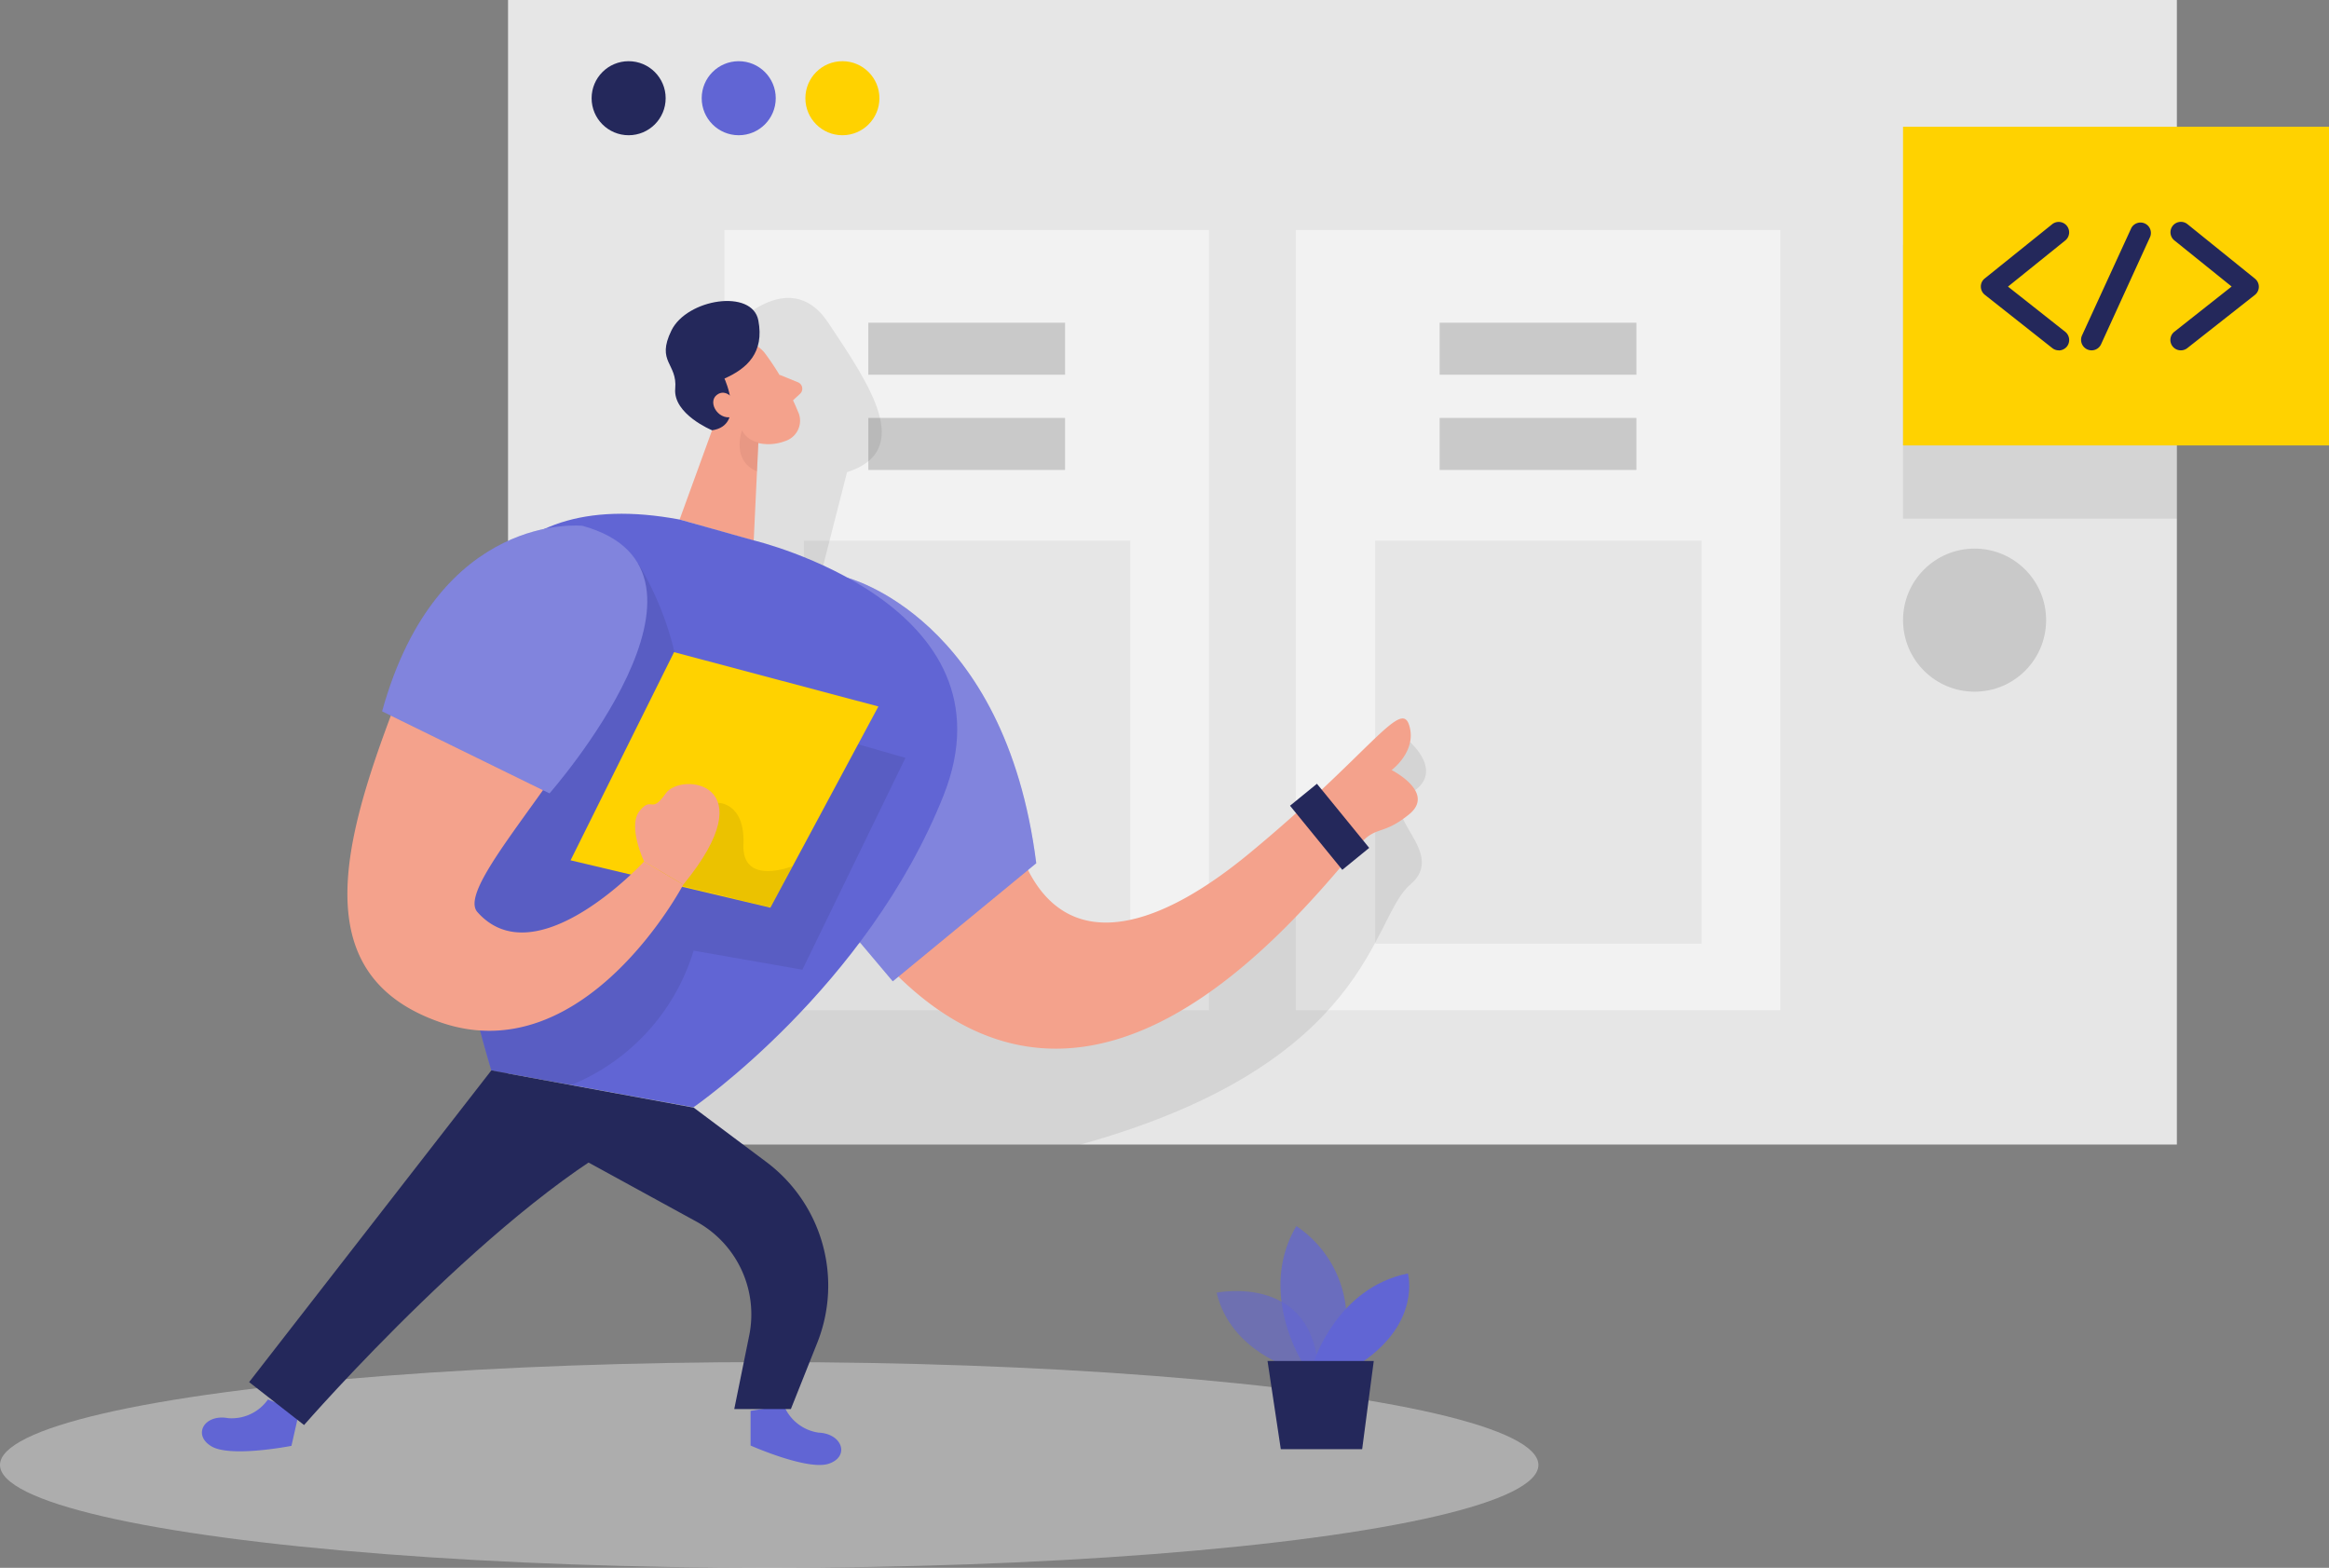 <svg id="wireframe" xmlns="http://www.w3.org/2000/svg" width="154.57" height="104.045" viewBox="0 0 154.57 104.045">
  <rect x="0" y="0" width="154.57" height="104.045" fill="#808080" stroke="none"/>
  <ellipse id="Elipse_6" data-name="Elipse 6" cx="51.05" cy="6.827" rx="51.05" ry="6.827" transform="translate(0 90.392)" fill="#e6e6e6" opacity="0.45"/>
  <path id="Caminho_39" data-name="Caminho 39" d="M200.467,247.941s-4.232-1.134-5.167-5.07c0,0,6.541-1.351,6.758,5.4Z" transform="translate(-114.556 -157.084)" fill="#6165d4" opacity="0.58"/>
  <path id="Caminho_40" data-name="Caminho 40" d="M205.939,242.44s-2.973-4.656-.392-9.03a7.514,7.514,0,0,1,2.8,9.03Z" transform="translate(-119.512 -152.044)" fill="#6165d4" opacity="0.73"/>
  <path id="Caminho_41" data-name="Caminho 41" d="M209.28,246.116s1.54-4.937,6.25-5.886c0,0,.9,3.194-3.028,5.886Z" transform="translate(-122.092 -155.72)" fill="#6165d4"/>
  <path id="Caminho_42" data-name="Caminho 42" d="M202.63,252.83l.88,5.854h5.4l.77-5.854Z" transform="translate(-118.507 -162.512)" fill="#24285b"/>
  <path id="Caminho_43" data-name="Caminho 43" d="M130.418,259.24a2.937,2.937,0,0,0,2.3,1.8c1.6.069,2.079,1.6.668,2.065s-5.181-1.208-5.181-1.208v-2.3Z" transform="translate(-78.391 -165.967)" fill="#6165d4"/>
  <path id="Caminho_44" data-name="Caminho 44" d="M53.585,258.37a2.942,2.942,0,0,1-2.646,1.24c-1.567-.29-2.383,1.1-1.111,1.867s5.315-.028,5.315-.028l.507-2.24Z" transform="translate(-35.801 -165.498)" fill="#6165d4"/>
  <rect id="Retângulo_21" data-name="Retângulo 21" width="110.756" height="75.955" transform="translate(33.718)" fill="#e6e6e6"/>
  <ellipse id="Elipse_7" data-name="Elipse 7" cx="2.457" cy="2.457" rx="2.457" ry="2.457" transform="translate(39.264 4.061)" fill="#24285b"/>
  <ellipse id="Elipse_8" data-name="Elipse 8" cx="2.457" cy="2.457" rx="2.457" ry="2.457" transform="translate(46.57 4.061)" fill="#6165d4"/>
  <ellipse id="Elipse_9" data-name="Elipse 9" cx="2.457" cy="2.457" rx="2.457" ry="2.457" transform="translate(53.451 4.061)" fill="#ffd200"/>
  <rect id="Retângulo_22" data-name="Retângulo 22" width="32.156" height="51.778" transform="translate(85.999 15.262)" fill="#f2f2f2"/>
  <rect id="Retângulo_23" data-name="Retângulo 23" width="13.059" height="3.452" transform="translate(95.545 21.416)" fill="#c9c9c9"/>
  <rect id="Retângulo_24" data-name="Retângulo 24" width="13.059" height="3.452" transform="translate(95.545 27.735)" fill="#c9c9c9"/>
  <rect id="Retângulo_25" data-name="Retângulo 25" width="21.665" height="26.744" transform="translate(91.268 35.88)" fill="#e6e6e6"/>
  <rect id="Retângulo_26" data-name="Retângulo 26" width="32.156" height="51.778" transform="translate(48.081 15.262)" fill="#f2f2f2"/>
  <rect id="Retângulo_27" data-name="Retângulo 27" width="13.059" height="3.452" transform="translate(57.628 21.416)" fill="#c9c9c9"/>
  <rect id="Retângulo_28" data-name="Retângulo 28" width="13.059" height="3.452" transform="translate(57.628 27.735)" fill="#c9c9c9"/>
  <rect id="Retângulo_29" data-name="Retângulo 29" width="21.665" height="26.744" transform="translate(53.35 35.88)" fill="#e6e6e6"/>
  <path id="Caminho_45" data-name="Caminho 45" d="M153.149,129.262s2.379,2.065,0,3.4,2.609,3.867,0,6.057-2.531,11.869-21.89,17.249H104.523s-13.985-8.929-10.759-25.228S105.6,115.788,105.6,115.788l2.766-8.2-.71-5.329s4.112-4.974,6.873-.834,5.734,8.477,1.249,9.92l-2.959,11.584,6.177-1.074,3.061,16.861,1.982,7.26,11.985-.152s7.375-6.84,7.836-7.108S153.149,129.262,153.149,129.262Z" transform="translate(-59.562 -80.01)" opacity="0.08"/>
  <path id="Caminho_46" data-name="Caminho 46" d="M142.73,140.42A17.858,17.858,0,0,1,153,154.566c1.507,10.782,8.182,10.551,16.133,3.983s10.035-10.256,10.6-8.528-1.157,3-1.157,3,2.95,1.484,1.157,2.941-2.2.691-3.346,2.074c-5.637,6.808-19.964,23.508-33.649,5.107Z" transform="translate(-86.218 -101.917)" fill="#f4a28c"/>
  <path id="Caminho_47" data-name="Caminho 47" d="M142.06,140.05s10.5,2.591,12.57,18.954l-9.523,7.836-3.047-3.614Z" transform="translate(-85.857 -101.718)" fill="#6165d4"/>
  <path id="Caminho_48" data-name="Caminho 48" d="M142.06,140.05s10.5,2.591,12.57,18.954l-9.523,7.836-3.047-3.614Z" transform="translate(-85.857 -101.718)" fill="#fff" opacity="0.2"/>
  <path id="Caminho_49" data-name="Caminho 49" d="M124.691,106.566a18.026,18.026,0,0,1,2.3,4.093,1.42,1.42,0,0,1-.922,1.784,3.13,3.13,0,0,1-3.323-.705l-2.024-1.641a2.531,2.531,0,0,1-.484-2.89A2.683,2.683,0,0,1,124.691,106.566Z" transform="translate(-73.96 -83.173)" fill="#f4a28c"/>
  <path id="Caminho_50" data-name="Caminho 50" d="M121.142,112.83l-3.162,8.693,4.918,1.4.318-6.711Z" transform="translate(-72.876 -87.045)" fill="#f4a28c"/>
  <path id="Caminho_51" data-name="Caminho 51" d="M132.35,110.84l1.245.507a.461.461,0,0,1,.134.751l-.807.742Z" transform="translate(-80.622 -85.972)" fill="#f4a28c"/>
  <path id="Caminho_52" data-name="Caminho 52" d="M127.865,119.632a1.452,1.452,0,0,1-1.083-.8s-.751,2,.991,2.729Z" transform="translate(-77.534 -90.279)" fill="#ce8172" opacity="0.31"/>
  <path id="Caminho_53" data-name="Caminho 53" d="M99.465,131.239l4.914,1.383s17.654,4.2,12.588,16.94-16.594,20.683-16.594,20.683L86.96,167.8S73.878,126.455,99.465,131.239Z" transform="translate(-54.352 -96.76)" fill="#6165d4"/>
  <path id="Caminho_54" data-name="Caminho 54" d="M94.481,138s4.886,7.44,1.844,14.363,9.873-3.19,9.873-3.19l6.029,1.733-6.84,14.059L98.168,163.7a14.027,14.027,0,0,1-8.154,8.929l-5.273-.977-.756-2.669L79.5,158.609l3.342-8.163Z" transform="translate(-52.134 -100.613)" opacity="0.08"/>
  <path id="Caminho_55" data-name="Caminho 55" d="M104.3,213.466l4.812,3.6a10.251,10.251,0,0,1,3.4,11.985l-1.761,4.421h-3.757l.991-4.877a7.025,7.025,0,0,0-3.512-7.569L95.659,216.2,90.87,211Z" transform="translate(-58.263 -139.963)" fill="#24285b"/>
  <path id="Caminho_56" data-name="Caminho 56" d="M109.148,150.78l-6.868,13.815,13.261,3.144,7.168-13.354Z" transform="translate(-64.413 -107.502)" fill="#ffd200"/>
  <path id="Caminho_57" data-name="Caminho 57" d="M118.411,172.47s1.8-.023,1.687,2.766,3.259,1.438,3.259,1.438l-1.47,2.743L114.05,177.5Z" transform="translate(-70.758 -119.194)" opacity="0.08"/>
  <path id="Caminho_58" data-name="Caminho 58" d="M89.24,139.108A4.974,4.974,0,0,0,82,133.683a17.346,17.346,0,0,0-7.947,9.118c-3.9,9.966-7.251,19.724,2.3,23.011s16.087-9.145,16.087-9.145l-2.6-1.535s-7.154,7.767-11.063,3.351C77.08,156.551,87.479,146.871,89.24,139.108Z" transform="translate(-47.095 -97.959)" fill="#f4a28c"/>
  <path id="Caminho_59" data-name="Caminho 59" d="M119.064,108.8s-2.6-1.069-2.448-2.766-1.281-1.747-.254-3.854,5.37-2.793,5.771-.668-.733,3.185-2.249,3.854C119.884,105.362,121.3,108.478,119.064,108.8Z" transform="translate(-71.803 -80.245)" fill="#24285b"/>
  <path id="Caminho_60" data-name="Caminho 60" d="M124.286,113.992s-.595-.922-1.24-.406.2,1.844,1.217,1.383Z" transform="translate(-75.486 -87.368)" fill="#f4a28c"/>
  <path id="Caminho_61" data-name="Caminho 61" d="M88.448,132.568s-9.6-1.042-13.3,12.312l11.109,5.444S99.267,135.564,88.448,132.568Z" transform="translate(-49.789 -97.674)" fill="#6165d4"/>
  <path id="Caminho_62" data-name="Caminho 62" d="M88.448,132.568s-9.6-1.042-13.3,12.312l11.109,5.444S99.267,135.564,88.448,132.568Z" transform="translate(-49.789 -97.674)" fill="#fff" opacity="0.2"/>
  <path id="Caminho_63" data-name="Caminho 63" d="M72.073,211,56,231.683l3.646,2.849S72.9,219.32,82.458,214.84Z" transform="translate(-39.466 -139.963)" fill="#24285b"/>
  <path id="Caminho_64" data-name="Caminho 64" d="M112.17,174.909s-1.129-2.374-.286-3.374.719.286,1.724-1.148,6.739-.742,1.162,6.057Z" transform="translate(-69.422 -117.738)" fill="#f4a28c"/>
  <rect id="Retângulo_30" data-name="Retângulo 30" width="18.175" height="18.175" transform="translate(126.3 16.244)" opacity="0.08"/>
  <rect id="Retângulo_31" data-name="Retângulo 31" width="2.305" height="5.49" transform="matrix(0.775, -0.632, 0.632, 0.775, 85.615, 53.47)" fill="#24285b"/>
  <rect id="Retângulo_32" data-name="Retângulo 32" width="28.27" height="21.148" transform="translate(126.3 8.412)" fill="#ffd200"/>
  <path id="Caminho_65" data-name="Caminho 65" d="M310.5,97.357a.687.687,0,0,1-.429-.152l-4.476-3.535a.7.7,0,0,1-.263-.544.677.677,0,0,1,.258-.539l4.476-3.6a.692.692,0,0,1,.867,1.079l-3.8,3.061,3.8,3a.7.7,0,0,1,.115.973.705.705,0,0,1-.544.263Z" transform="translate(-173.868 -74.107)" fill="#24285b"/>
  <path id="Caminho_66" data-name="Caminho 66" d="M333.319,97.357a.691.691,0,0,1-.429-1.235l3.8-3-3.8-3.061a.692.692,0,1,1,.867-1.079l4.476,3.614a.691.691,0,0,1,0,1.083l-4.48,3.526A.7.7,0,0,1,333.319,97.357Z" transform="translate(-188.582 -74.107)" fill="#24285b"/>
  <path id="Caminho_67" data-name="Caminho 67" d="M320.453,97.423a.7.7,0,0,1-.631-.982L323.1,89.3a.691.691,0,0,1,1.245.595L321.08,97.04A.692.692,0,0,1,320.453,97.423Z" transform="translate(-181.647 -74.173)" fill="#24285b"/>
  <circle id="Elipse_10" data-name="Elipse 10" cx="4.748" cy="4.748" r="4.748" transform="translate(126.3 36.406)" fill="#c9c9c9"/>
</svg>
